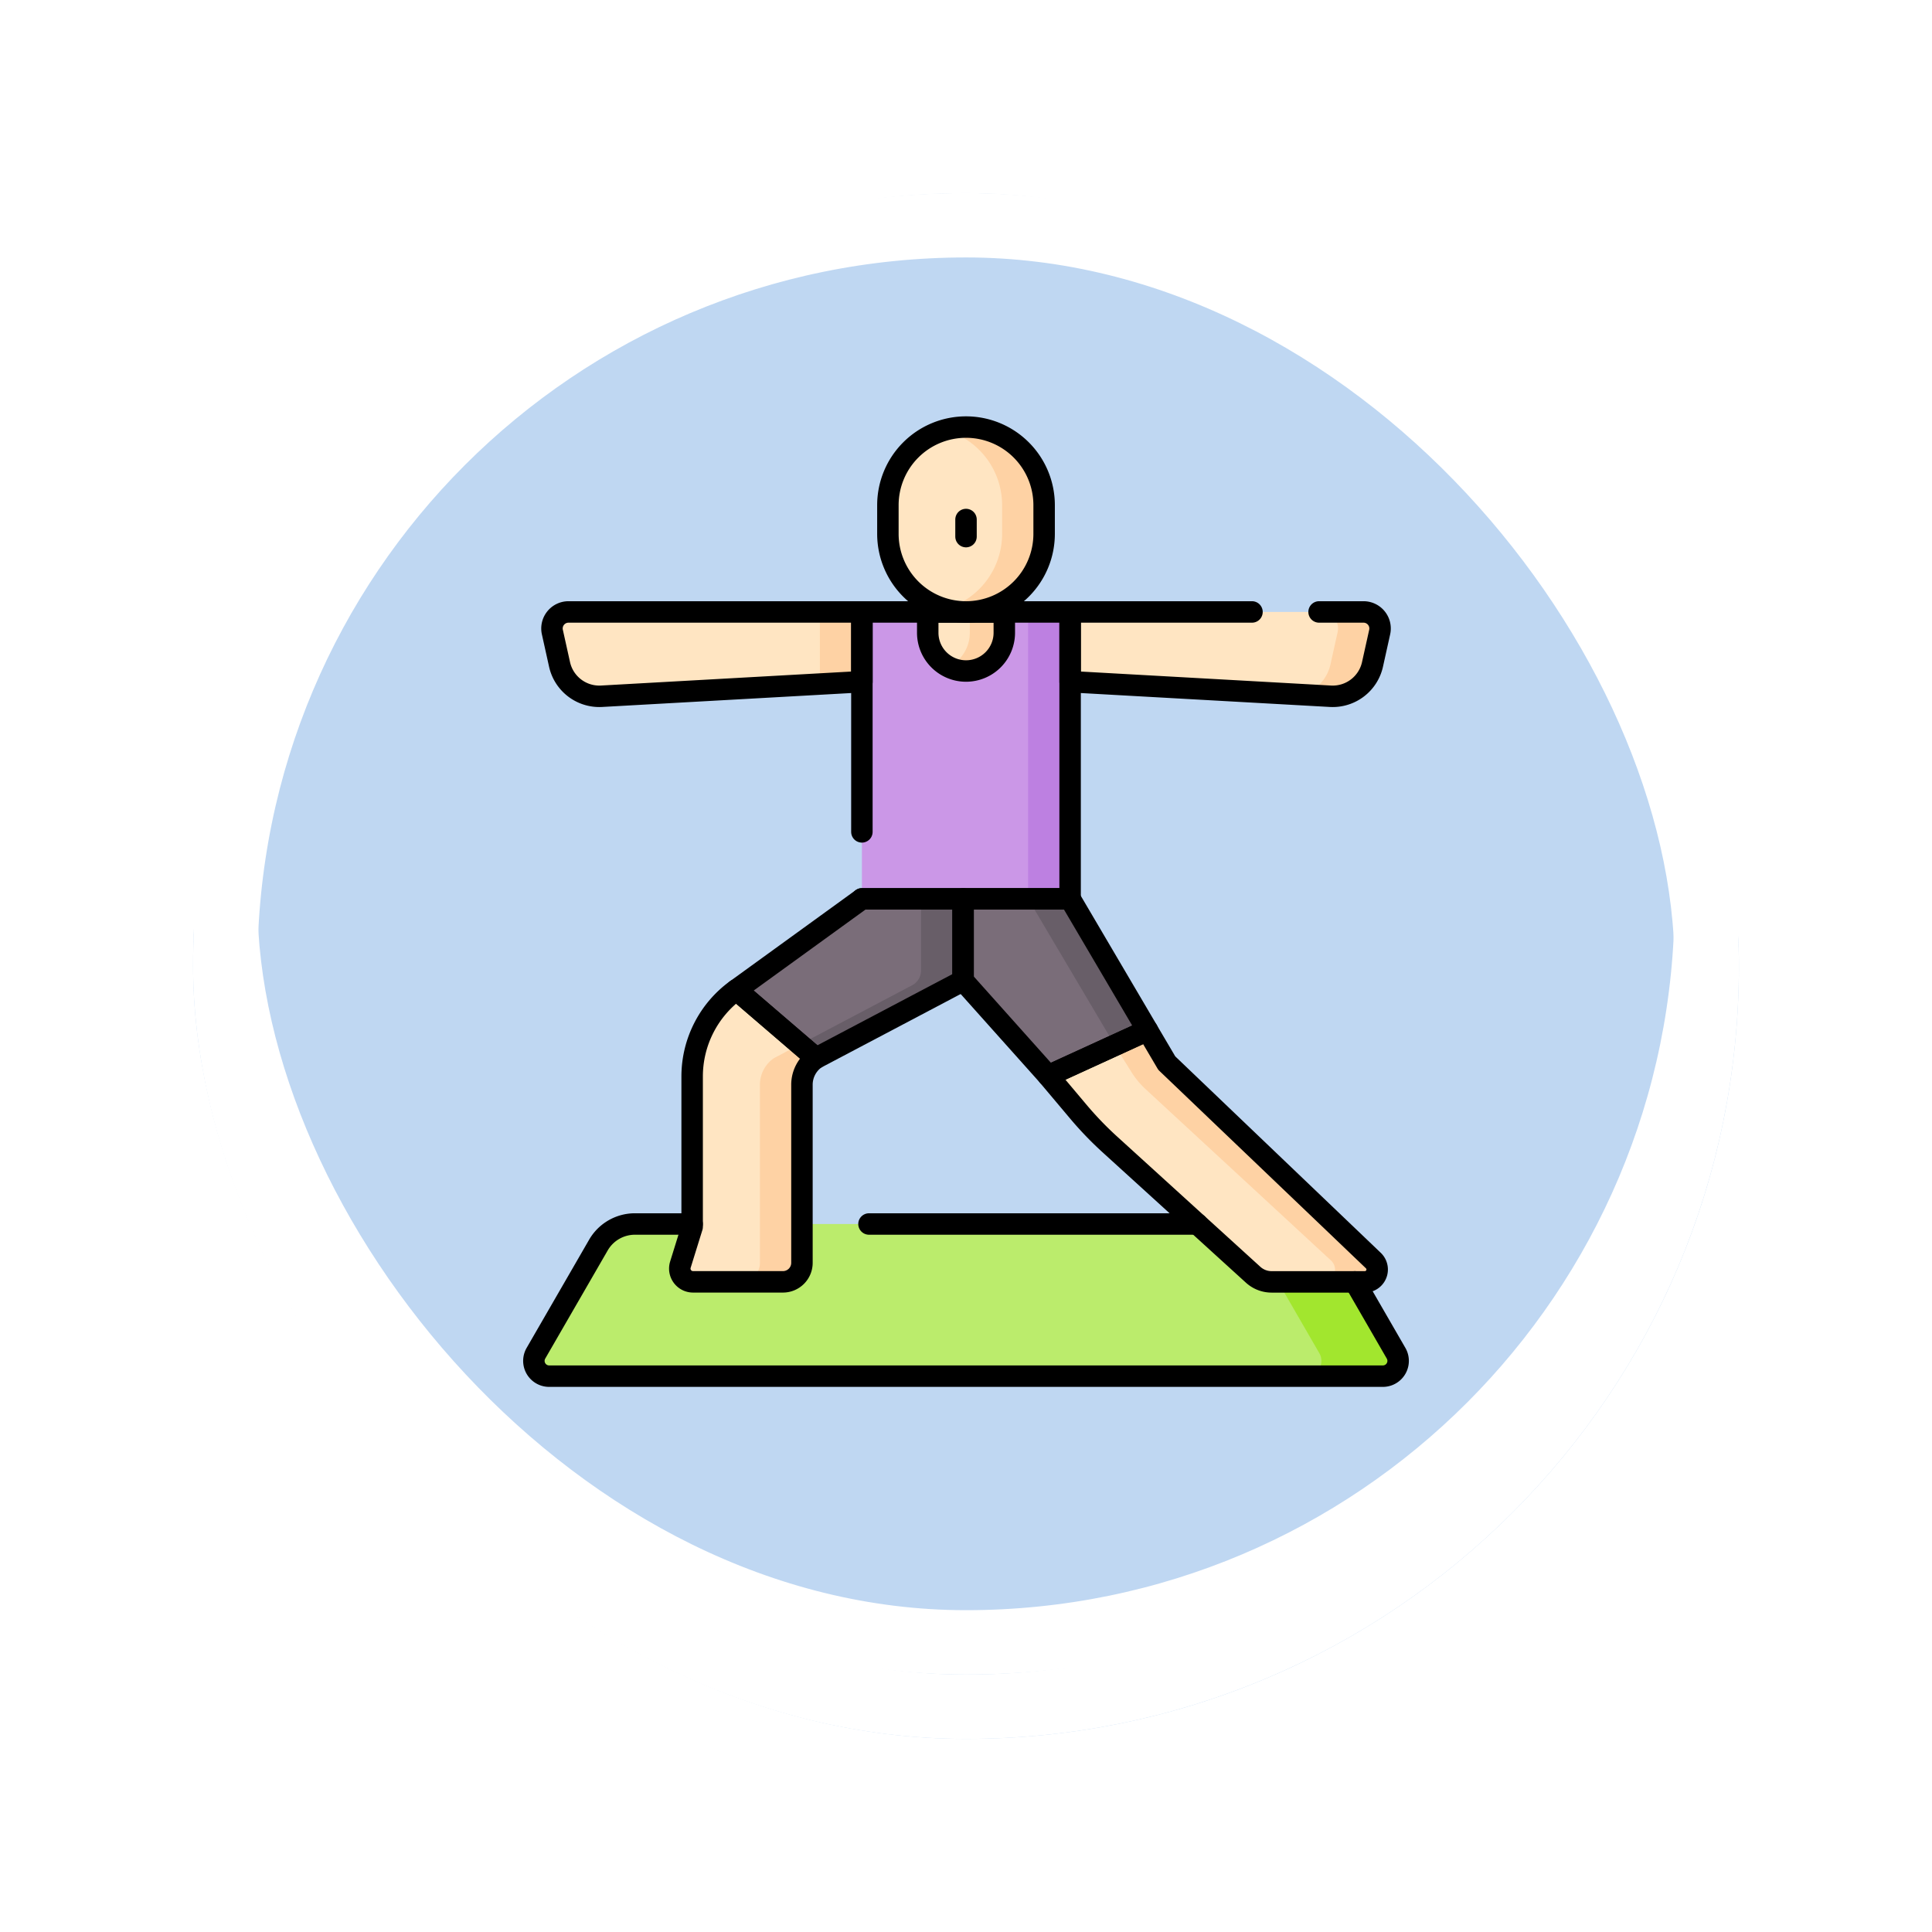 <svg xmlns="http://www.w3.org/2000/svg" xmlns:xlink="http://www.w3.org/1999/xlink" width="90.051" height="90.051" viewBox="0 0 90.051 90.051">
  <defs>
    <filter id="Rectángulo_400898" x="0" y="0" width="90.051" height="90.051" filterUnits="userSpaceOnUse">
      <feOffset dy="3" input="SourceAlpha"/>
      <feGaussianBlur stdDeviation="3" result="blur"/>
      <feFlood flood-opacity="0.161"/>
      <feComposite operator="in" in2="blur"/>
      <feComposite in="SourceGraphic"/>
    </filter>
  </defs>
  <g id="Grupo_1112103" data-name="Grupo 1112103" transform="translate(-326.73 -3826.949)">
    <g id="Grupo_1098742" data-name="Grupo 1098742" transform="translate(335.73 3832.949)">
      <g transform="matrix(1, 0, 0, 1, -9, -6)" filter="url(#Rectángulo_400898)">
        <g id="Rectángulo_400898-2" data-name="Rectángulo 400898" transform="translate(9 6)" fill="#b4d1f0" stroke="#fff" stroke-width="3" opacity="0.859">
          <rect width="72.051" height="72.051" rx="36.025" stroke="none"/>
          <rect x="1.5" y="1.5" width="69.051" height="69.051" rx="34.525" fill="none"/>
        </g>
      </g>
      <g id="Rectángulo_400907" data-name="Rectángulo 400907" transform="translate(0 0)" fill="none" stroke="#fff" stroke-width="3">
        <rect width="72.051" height="72.051" rx="36.025" stroke="none"/>
        <rect x="1.5" y="1.5" width="69.051" height="69.051" rx="34.525" fill="none"/>
      </g>
    </g>
    <g id="Grupo_1112407" data-name="Grupo 1112407" transform="translate(321.909 3839.355)">
      <g id="Grupo_1112405" data-name="Grupo 1112405" transform="translate(29.705 7.5)">
        <rect id="Rectángulo_405156" data-name="Rectángulo 405156" width="9.705" height="13.373" transform="translate(15.29 8.617)" fill="#cb97e7"/>
        <rect id="Rectángulo_405157" data-name="Rectángulo 405157" width="1.958" height="13.373" transform="translate(23.036 8.617)" fill="#bd80e1"/>
        <path id="Trazado_904568" data-name="Trazado 904568" d="M218.738,16.117h0a3.641,3.641,0,0,1-3.641-3.641V11.141A3.641,3.641,0,0,1,218.738,7.5h0a3.641,3.641,0,0,1,3.641,3.641v1.336A3.641,3.641,0,0,1,218.738,16.117Z" transform="translate(-198.596 -7.5)" fill="#ffe5c2"/>
        <path id="Trazado_904569" data-name="Trazado 904569" d="M245.979,7.5h0a3.64,3.64,0,0,0-.979.134,3.642,3.642,0,0,1,2.662,3.506v1.336A3.642,3.642,0,0,1,245,15.983a3.64,3.64,0,0,0,.979.134h0a3.641,3.641,0,0,0,3.641-3.641V11.141A3.641,3.641,0,0,0,245.979,7.5Z" transform="translate(-225.837 -7.5)" fill="#fed2a4"/>
        <path id="Trazado_904570" data-name="Trazado 904570" d="M237.738,107.066h0a1.784,1.784,0,0,1-1.784-1.784v-.968h3.569v.968A1.784,1.784,0,0,1,237.738,107.066Z" transform="translate(-217.596 -95.696)" fill="#ffe5c2"/>
        <path id="Trazado_904571" data-name="Trazado 904571" d="M247.958,104.312v.968a1.783,1.783,0,0,1-.981,1.592,1.782,1.782,0,0,0,2.587-1.592v-.968Z" transform="translate(-227.638 -95.695)" fill="#fed2a4"/>
        <path id="Trazado_904572" data-name="Trazado 904572" d="M53.634,104.31v3.251l-12.143.679a1.9,1.9,0,0,1-1.95-1.482l-.335-1.51a.771.771,0,0,1,.753-.938Z" transform="translate(-38.344 -95.693)" fill="#ffe5c2"/>
        <path id="Trazado_904573" data-name="Trazado 904573" d="M179.482,104.31v3.36l1.958-.109V104.31Z" transform="translate(-166.151 -95.693)" fill="#fed2a4"/>
        <path id="Trazado_904574" data-name="Trazado 904574" d="M69.276,431.912H30.418a.712.712,0,0,1-.617-1.068l2.913-5.042a1.964,1.964,0,0,1,1.7-.982H65.279a1.964,1.964,0,0,1,1.7.982l2.913,5.042A.712.712,0,0,1,69.276,431.912Z" transform="translate(-29.705 -387.675)" fill="#bbec6c"/>
        <path id="Trazado_904575" data-name="Trazado 904575" d="M397.416,430.844,394.5,425.8a1.964,1.964,0,0,0-1.7-.982h-3.574a1.964,1.964,0,0,1,1.7.982l2.913,5.042a.712.712,0,0,1-.617,1.068H396.8A.712.712,0,0,0,397.416,430.844Z" transform="translate(-357.228 -387.675)" fill="#a2e62e"/>
        <path id="Trazado_904576" data-name="Trazado 904576" d="M310.518,104.31v3.251l12.143.679a1.9,1.9,0,0,0,1.95-1.482l.335-1.51a.771.771,0,0,0-.753-.938Z" transform="translate(-285.523 -95.693)" fill="#ffe5c2"/>
        <path id="Trazado_904577" data-name="Trazado 904577" d="M434.878,104.31H432.92a.771.771,0,0,1,.753.938l-.335,1.51a1.894,1.894,0,0,1-1.32,1.408l1.328.074a1.9,1.9,0,0,0,1.95-1.482l.335-1.51A.771.771,0,0,0,434.878,104.31Z" transform="translate(-396.209 -95.693)" fill="#fed2a4"/>
        <path id="Trazado_904578" data-name="Trazado 904578" d="M313.775,335.134h-4.34a1.281,1.281,0,0,1-.861-.333l-6.681-6.076a15.976,15.976,0,0,1-1.464-1.522l-1.409-1.674,4.629-2.119.9,1.527,9.625,9.2A.577.577,0,0,1,313.775,335.134Z" transform="translate(-275.049 -295.291)" fill="#ffe5c2"/>
        <path id="Trazado_904579" data-name="Trazado 904579" d="M345.976,334.141l-9.625-9.2-.9-1.527-1.522.7.78,1.246a3.856,3.856,0,0,0,.651.786l8.657,8a.577.577,0,0,1-.4.993h1.958A.577.577,0,0,0,345.976,334.141Z" transform="translate(-306.852 -295.291)" fill="#fed2a4"/>
        <path id="Trazado_904580" data-name="Trazado 904580" d="M112.456,305.376a1.5,1.5,0,0,0-.652,1.239v8.3a.886.886,0,0,1-.886.886h-4.19a.618.618,0,0,1-.59-.8l.548-1.764v-7.009a4.988,4.988,0,0,1,2.061-4.038Z" transform="translate(-99.309 -275.96)" fill="#ffe5c2"/>
        <path id="Trazado_904581" data-name="Trazado 904581" d="M140.884,330.8l-1.213.64a1.5,1.5,0,0,0-.652,1.239v8.3a.886.886,0,0,1-.886.886h1.958a.886.886,0,0,0,.886-.886v-8.3a1.5,1.5,0,0,1,.652-1.239Z" transform="translate(-128.482 -302.025)" fill="#fed2a4"/>
        <path id="Trazado_904582" data-name="Trazado 904582" d="M146.3,254.56v3.81l-6.857,3.616-3.71-3.186,5.852-4.239Z" transform="translate(-126.293 -232.57)" fill="#7a6d79"/>
        <path id="Trazado_904583" data-name="Trazado 904583" d="M174.684,254.56V257.9a.777.777,0,0,1-.415.687l-5.229,2.758.745.64,6.857-3.616v-3.81Z" transform="translate(-156.638 -232.57)" fill="#685e68"/>
        <path id="Trazado_904584" data-name="Trazado 904584" d="M263.046,260.688l-4.629,2.119-3.967-4.438v-3.81h4.991Z" transform="translate(-234.446 -232.57)" fill="#7a6d79"/>
        <path id="Trazado_904585" data-name="Trazado 904585" d="M292.562,261.385l1.522-.7-3.606-6.128H288.52Z" transform="translate(-265.483 -232.57)" fill="#685e68"/>
      </g>
      <g id="Grupo_1112406" data-name="Grupo 1112406" transform="translate(29.705 7.5)">
        <path id="Trazado_904586" data-name="Trazado 904586" d="M218.738,16.117h0a3.641,3.641,0,0,1-3.641-3.641V11.141A3.641,3.641,0,0,1,218.738,7.5h0a3.641,3.641,0,0,1,3.641,3.641v1.336A3.641,3.641,0,0,1,218.738,16.117Z" transform="translate(-198.596 -7.5)" fill="none" stroke="#000" stroke-linecap="round" stroke-linejoin="round" stroke-miterlimit="10" stroke-width="1"/>
        <path id="Trazado_904587" data-name="Trazado 904587" d="M237.738,107.066h0a1.784,1.784,0,0,1-1.784-1.784v-.968h3.569v.968A1.784,1.784,0,0,1,237.738,107.066Z" transform="translate(-217.596 -95.696)" fill="none" stroke="#000" stroke-linecap="round" stroke-linejoin="round" stroke-miterlimit="10" stroke-width="1"/>
        <path id="Trazado_904588" data-name="Trazado 904588" d="M53.634,104.31v3.251l-12.143.679a1.9,1.9,0,0,1-1.95-1.482l-.335-1.51a.771.771,0,0,1,.753-.938Z" transform="translate(-38.344 -95.693)" fill="none" stroke="#000" stroke-linecap="round" stroke-linejoin="round" stroke-miterlimit="10" stroke-width="1"/>
        <path id="Trazado_904589" data-name="Trazado 904589" d="M318.994,104.31h-8.476v3.251l12.143.679a1.9,1.9,0,0,0,1.95-1.482l.335-1.51a.771.771,0,0,0-.753-.938h-2.071" transform="translate(-285.523 -95.693)" fill="none" stroke="#000" stroke-linecap="round" stroke-linejoin="round" stroke-miterlimit="10" stroke-width="1"/>
        <path id="Trazado_904590" data-name="Trazado 904590" d="M313.775,335.134h-4.34a1.281,1.281,0,0,1-.861-.333l-6.681-6.076a15.976,15.976,0,0,1-1.464-1.522l-1.409-1.674,4.629-2.119.9,1.527,9.625,9.2A.577.577,0,0,1,313.775,335.134Z" transform="translate(-275.049 -295.291)" fill="none" stroke="#000" stroke-linecap="round" stroke-linejoin="round" stroke-miterlimit="10" stroke-width="1"/>
        <path id="Trazado_904591" data-name="Trazado 904591" d="M112.456,305.376a1.5,1.5,0,0,0-.652,1.239v8.3a.886.886,0,0,1-.886.886h-4.19a.618.618,0,0,1-.59-.8l.548-1.764v-7.009a4.988,4.988,0,0,1,2.061-4.038Z" transform="translate(-99.309 -275.96)" fill="none" stroke="#000" stroke-linecap="round" stroke-linejoin="round" stroke-miterlimit="10" stroke-width="1"/>
        <line id="Línea_660" data-name="Línea 660" y2="0.797" transform="translate(20.142 4.309)" fill="none" stroke="#000" stroke-linecap="round" stroke-linejoin="round" stroke-miterlimit="10" stroke-width="1"/>
        <path id="Trazado_904592" data-name="Trazado 904592" d="M146.3,254.56v3.81l-6.857,3.616-3.71-3.186,5.852-4.239Z" transform="translate(-126.293 -232.57)" fill="none" stroke="#000" stroke-linecap="round" stroke-linejoin="round" stroke-miterlimit="10" stroke-width="1"/>
        <path id="Trazado_904593" data-name="Trazado 904593" d="M201.482,114.563V104.312h9.705v13.373h-9.705" transform="translate(-186.193 -95.695)" fill="none" stroke="#000" stroke-linecap="round" stroke-linejoin="round" stroke-miterlimit="10" stroke-width="1"/>
        <path id="Trazado_904594" data-name="Trazado 904594" d="M263.046,260.688l-4.629,2.119-3.967-4.438v-3.81h4.991Z" transform="translate(-234.446 -232.57)" fill="none" stroke="#000" stroke-linecap="round" stroke-linejoin="round" stroke-miterlimit="10" stroke-width="1"/>
        <line id="Línea_661" data-name="Línea 661" x1="15.304" transform="translate(15.62 37.145)" fill="none" stroke="#000" stroke-linecap="round" stroke-linejoin="round" stroke-miterlimit="10" stroke-width="1"/>
        <path id="Trazado_904595" data-name="Trazado 904595" d="M67.973,427.518l1.921,3.326a.712.712,0,0,1-.617,1.068H30.419a.712.712,0,0,1-.617-1.068l2.912-5.042a1.965,1.965,0,0,1,1.7-.982h2.667" transform="translate(-29.706 -387.675)" fill="none" stroke="#000" stroke-linecap="round" stroke-linejoin="round" stroke-miterlimit="10" stroke-width="1"/>
      </g>
    </g>
  </g>
</svg>
